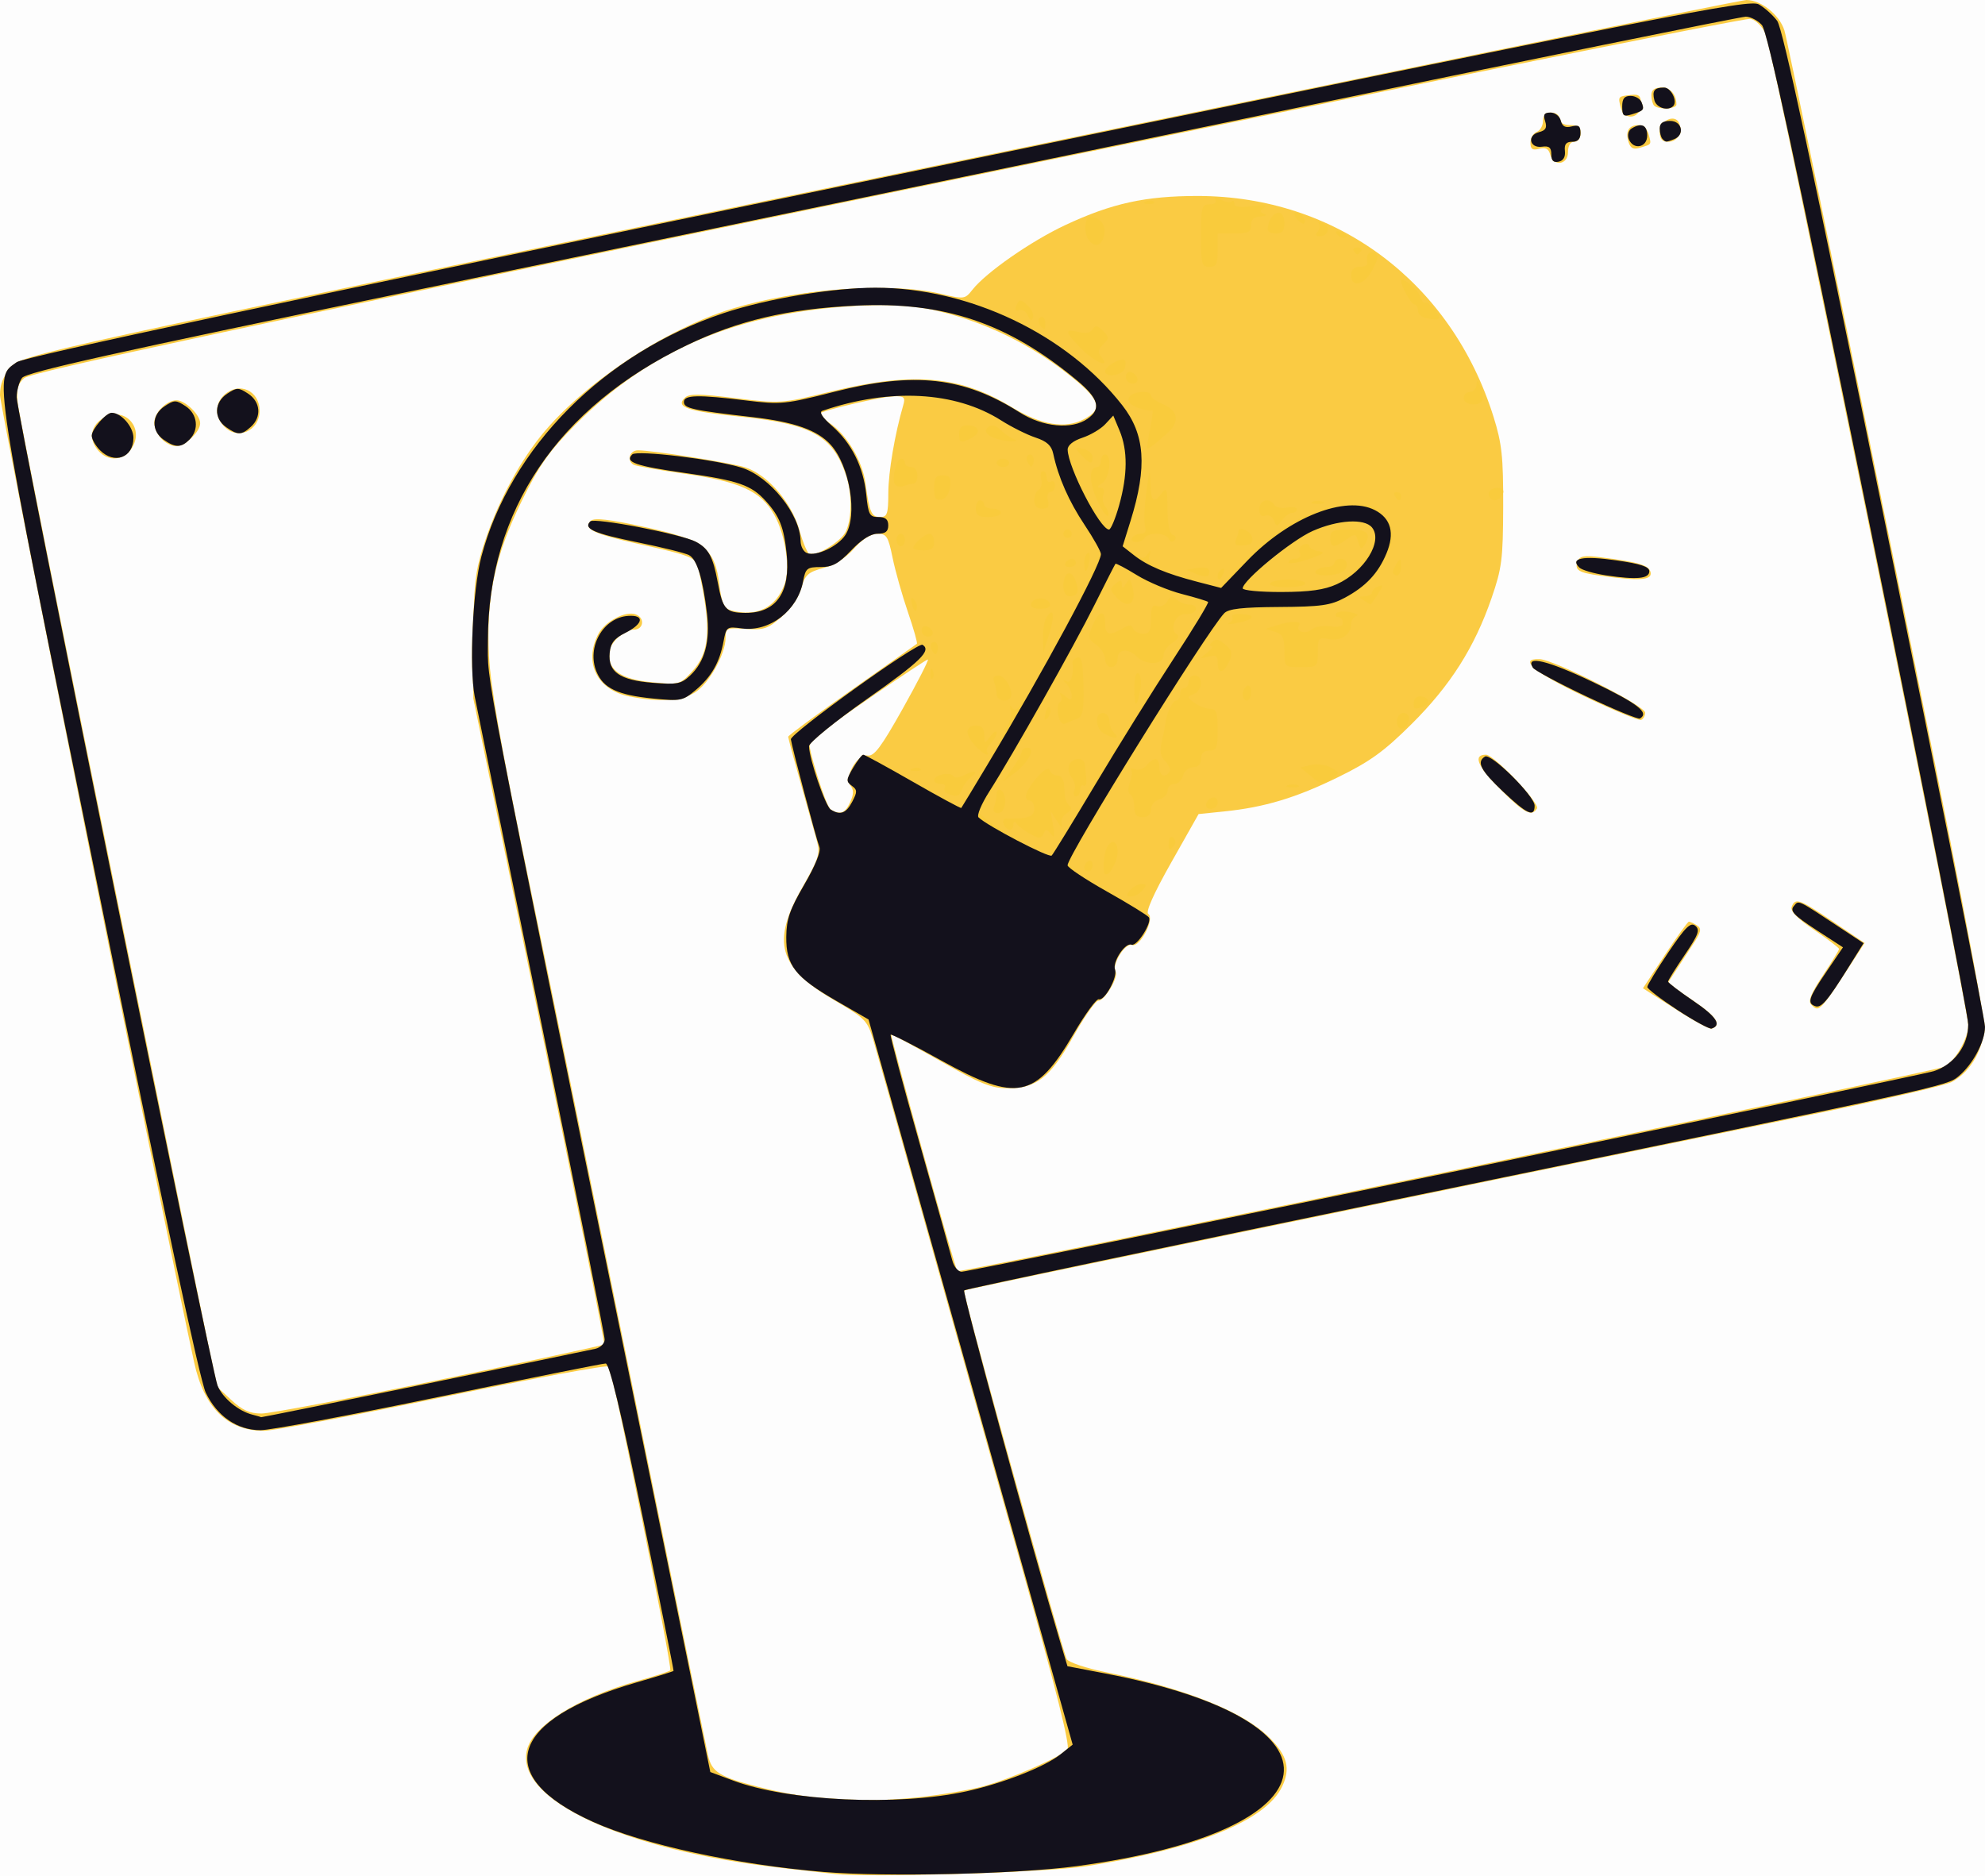 <?xml version="1.0" encoding="UTF-8" standalone="no"?>
<!-- Created with Inkscape (http://www.inkscape.org/) -->

<svg
   version="1.1"
   id="svg1"
   width="476"
   height="450"
   viewBox="0 0 476 450"
   sodipodi:docname="BUSINESS_18.svg"
   inkscape:version="1.3.2 (091e20e, 2023-11-25, custom)"
   xmlns:inkscape="http://www.inkscape.org/namespaces/inkscape"
   xmlns:sodipodi="http://sodipodi.sourceforge.net/DTD/sodipodi-0.dtd"
   xmlns="http://www.w3.org/2000/svg"
   xmlns:svg="http://www.w3.org/2000/svg">
  <rect x="0" y="0" width="476" height="450" fill="#808080" stroke="none"/>
  <defs
     id="defs1" />
  <sodipodi:namedview
     id="namedview1"
     pagecolor="#ffffff"
     bordercolor="#000000"
     borderopacity="0.25"
     inkscape:showpageshadow="2"
     inkscape:pageopacity="0.0"
     inkscape:pagecheckerboard="0"
     inkscape:deskcolor="#d1d1d1"
     showgrid="false"
     inkscape:zoom="1.7488889"
     inkscape:cx="238.15121"
     inkscape:cy="225"
     inkscape:window-width="1920"
     inkscape:window-height="1001"
     inkscape:window-x="-9"
     inkscape:window-y="-9"
     inkscape:window-maximized="1"
     inkscape:current-layer="g1" />
  <g
     inkscape:groupmode="layer"
     inkscape:label="Image"
     id="g1">
    <g
       id="g6">
      <path
         style="fill:#fdfdfd"
         d="M 0,225 V 0 H 238 476 V 225 450 H 238 0 Z"
         id="path9" />
      <path
         style="fill:#facb43"
         d="m 200,449.412 c -1.925,-0.222 -7.775,-0.887 -13,-1.478 -37.614,-4.254 -63.614,-16.383 -60.627,-28.283 1.467,-5.844 12.162,-12.507 26.502,-16.51 4.056,-1.132 7.588,-2.271 7.847,-2.531 0.592,-0.592 -13.778,-71.826 -14.704,-72.891 -0.374,-0.429 -18.193,2.857 -39.599,7.303 -21.406,4.446 -40.782,8.097 -43.058,8.114 -8.766,0.064 -14.424,-5.453 -16.8,-16.381 C 38.991,291.936 0,97.67 0,94.772 0,92.09 0.778,90.177 2.75,88.012 5.493,85 6.029,84.883 210.937,42.496 323.927,19.123 417.458,0 418.783,0 c 3.488,0 7.912,3.529 9.109,7.267 C 428.461,9.045 439.558,62.7 452.552,126.5 c 17.253,84.712 23.509,117.247 23.196,120.622 -0.492,5.297 -3.583,10.225 -7.774,12.392 -1.578,0.816 -16.955,4.378 -34.171,7.914 -103.879,21.34 -202.35,41.79 -202.645,42.083 -0.427,0.425 23.567,86.463 24.651,88.392 0.438,0.78 4.709,2.197 9.614,3.19 18.679,3.782 32.776,9.437 38.975,15.636 4.313,4.313 5.116,7.39 3.059,11.724 -3.882,8.181 -20.489,14.94 -46.955,19.111 -9.529,1.502 -52.191,2.805 -60.5,1.848 z m 20.5,-18.407 c 4.95,-0.528 11.7,-1.666 15,-2.528 6.653,-1.738 18.957,-7.118 20.482,-8.955 0.667,-0.803 -2.702,-14.271 -10.533,-42.102 C 239.117,354.914 228.754,318.05 222.421,295.5 c -6.333,-22.55 -12.179,-43.25 -12.991,-46 -1.392,-4.714 -1.918,-5.258 -9.182,-9.5 -13.615,-7.952 -15.361,-14.024 -7.824,-27.218 3.896,-6.82 4.303,-8.1 3.499,-11 -0.501,-1.805 -2.263,-8.074 -3.916,-13.931 C 190.353,181.994 189,176.97 189,176.687 c 0,-0.283 6.862,-5.345 15.25,-11.249 8.387,-5.904 15.413,-10.868 15.612,-11.031 0.199,-0.163 -0.765,-3.584 -2.143,-7.602 -1.378,-4.018 -3.035,-9.892 -3.683,-13.055 -1.049,-5.122 -1.446,-5.75 -3.637,-5.75 -1.564,0 -3.591,1.289 -5.569,3.541 -1.981,2.256 -4.654,3.954 -7.365,4.679 -3.684,0.985 -4.406,1.639 -5.373,4.866 -0.618,2.061 -2.736,5.149 -4.739,6.908 -3.191,2.802 -4.201,3.14 -8.488,2.843 -4.581,-0.318 -4.866,-0.195 -4.866,2.097 0.001,3.938 -4.024,11.11 -7.386,13.16 -3.342,2.038 -8.377,2.347 -15.584,0.956 -7.795,-1.504 -11.13,-8.088 -7.576,-14.959 1.574,-3.044 6.587,-5.674 9.029,-4.736 C 154.714,148.211 154.346,151 152,151 c -2.528,0 -6,3.408 -6,5.889 0,3.964 3.138,6.028 10.222,6.722 6.595,0.647 6.778,0.6 9.636,-2.459 4.433,-4.746 4.799,-10.312 1.628,-24.792 -0.585,-2.671 -1.575,-3.078 -14.357,-5.907 -10.819,-2.394 -13.357,-3.625 -11.438,-5.544 0.788,-0.788 4.386,-0.373 12.95,1.492 14.299,3.114 16.771,5.04 17.882,13.934 0.557,4.456 1.088,5.594 2.831,6.062 6.063,1.627 10.624,-0.601 12.785,-6.243 1.417,-3.7 0.205,-11.905 -2.461,-16.657 -3.207,-5.717 -8.128,-7.977 -21.523,-9.882 -6.24,-0.888 -11.752,-1.866 -12.25,-2.173 C 150.22,110.4 150.988,108 153.007,108 c 3.476,0 22.35,2.998 25.684,4.08 5.395,1.751 11.168,8.44 13.013,15.077 0.893,3.214 2.045,5.843 2.559,5.843 2.422,0 7.578,-3.355 8.599,-5.595 1.462,-3.208 1.455,-9.173 -0.014,-13.506 -3.197,-9.427 -8.323,-12.254 -25.347,-13.977 -12.649,-1.281 -15.596,-2.281 -13.3,-4.515 1.049,-1.021 3.401,-1.005 12.163,0.082 10.789,1.338 10.943,1.327 22.811,-1.57 19.694,-4.809 30.982,-3.854 43.327,3.667 7.135,4.346 12.827,5.332 17.334,3.001 4.868,-2.517 4.068,-4.766 -3.922,-11.017 C 246.928,82.539 236.832,77.574 226,74.86 c -7.203,-1.805 -10.255,-2.039 -20,-1.536 -28.774,1.487 -50.185,10.491 -68.138,28.657 -6.261,6.334 -8.557,9.603 -12.731,18.124 -6.496,13.26 -8.585,23.17 -7.864,37.31 0.36,7.064 2.809,21.173 8.171,47.086 8.632,41.713 13.157,63.803 31.031,151.5 6.894,33.825 12.888,63.075 13.319,65 0.894,3.989 2.766,5.159 12.079,7.544 12.729,3.261 24.251,3.995 38.633,2.461 z M 105.474,330.907 c 21.464,-4.451 39.2,-8.263 39.413,-8.47 0.213,-0.207 -6.762,-35.153 -15.5,-77.657 L 113.5,167.5 113.529,153 c 0.024,-12.138 0.392,-15.661 2.256,-21.627 3.076,-9.846 8.224,-19.763 13.948,-26.873 10.001,-12.421 29.66,-25.507 45.709,-30.426 15.809,-4.846 38.007,-6.466 49.985,-3.649 5.806,1.366 5.965,1.347 7.764,-0.942 C 236.455,65.335 247.29,57.794 255.5,53.958 266.608,48.768 274.653,47 287.154,47 c 33.256,0 60.898,20.632 71.004,53 2,6.404 2.336,9.546 2.301,21.5 -0.037,12.639 -0.31,14.778 -2.808,22 -4.084,11.808 -9.871,20.918 -19.13,30.12 -6.628,6.587 -9.95,8.993 -17.596,12.744 -10.142,4.976 -17.695,7.25 -27.385,8.242 l -6.12,0.627 -6.572,11.633 c -4.183,7.405 -6.181,11.885 -5.497,12.324 1.664,1.069 -2.023,8.149 -3.873,7.439 -1.632,-0.626 -4.97,4.765 -3.962,6.397 0.785,1.27 -2.602,6.973 -4.14,6.973 -0.656,0 -3.35,3.845 -5.988,8.544 C 251.842,258.425 248.583,261 241.625,261 c -3.868,0 -6.54,-1.08 -16.088,-6.5 -6.297,-3.575 -11.623,-6.5 -11.835,-6.5 -0.389,0 15.296,56.191 15.871,56.857 0.481,0.557 234.702,-47.95 236.731,-49.027 2.552,-1.355 5.688,-6.848 5.693,-9.97 C 472.002,241.64 425.095,11.839 423.5,8.276 422.671,6.423 421.089,4.825 419.779,4.518 418.525,4.225 325.322,23.08 212.66,46.419 58.716,78.31 7.319,89.306 5.806,90.675 4.178,92.149 3.888,93.356 4.291,96.999 4.565,99.474 15.402,153.475 28.374,217 l 23.586,115.5 3.505,3.25 c 2.655,2.462 4.412,3.25 7.244,3.25 2.056,0 21.3,-3.642 42.765,-8.093 z m 296.266,-88.919 -7.76,-4.974 5.26,-7.984 c 2.893,-4.391 5.485,-7.988 5.76,-7.992 0.275,-0.004 1.145,0.401 1.934,0.9 1.197,0.757 1.018,1.541 -1.081,4.735 -1.383,2.105 -3.294,5.029 -4.247,6.497 l -1.732,2.67 6.121,4.156 c 5.57,3.782 6.967,5.881 4.442,6.672 -0.516,0.162 -4.43,-1.945 -8.698,-4.681 z m 32.568,-1.08 c -0.789,-0.789 -0.013,-2.716 2.8,-6.951 2.141,-3.223 3.892,-6.09 3.892,-6.371 0,-0.281 -2.684,-2.334 -5.964,-4.561 -4.065,-2.761 -5.782,-4.523 -5.393,-5.537 0.865,-2.253 1.823,-1.908 9.968,3.588 l 7.521,5.075 -1.737,2.675 c -9.174,14.126 -9.112,14.058 -11.086,12.083 z M 359.598,189.099 C 354.241,183.685 353.161,181 356.34,181 c 1.924,0 12.981,11.671 12.221,12.901 -1.285,2.078 -3.137,1.086 -8.963,-4.801 z M 380,167.049 c -11.95,-5.684 -16.126,-9.146 -10.823,-8.973 3.484,0.114 25.323,11.188 25.323,12.841 0,0.779 -0.45,1.565 -1,1.747 -0.55,0.182 -6.625,-2.345 -13.5,-5.615 z m 3.792,-28.974 c -5.348,-0.747 -6.284,-1.351 -5.452,-3.518 0.461,-1.202 1.61,-1.4 5.374,-0.924 9.298,1.176 11.77,1.923 12.105,3.66 0.36,1.872 -2.768,2.075 -12.026,0.781 z M 23.655,108.171 c -2.404,-2.656 -2.037,-5.875 0.886,-7.79 5.039,-3.302 10.335,2.106 7.019,7.168 -1.916,2.924 -5.562,3.211 -7.905,0.622 z m 15,-3 C 37.745,104.165 37,102.435 37,101.326 37,98.951 39.952,96 42.329,96 44.407,96 48,99.484 48,101.5 c 0,2.09 -3.624,5.5 -5.845,5.5 -1.015,0 -2.59,-0.823 -3.5,-1.829 z m 15,-3 C 51.484,99.772 51.555,96.713 53.829,94.655 57.361,91.459 62.25,93.691 62.25,98.5 c 0,4.906 -5.393,7.21 -8.595,3.671 z M 371.727,37.065 C 371.362,35.667 370.635,35.283 369.111,35.681 367.48,36.108 367,35.776 367,34.224 c 0,-1.105 0.675,-2.269 1.5,-2.585 0.825,-0.317 1.5,-1.49 1.5,-2.607 C 370,27.667 370.656,27 372,27 c 1.111,0 2,0.667 2,1.5 0,0.933 0.944,1.5 2.5,1.5 1.833,0 2.5,0.533 2.5,2 0,1.111 -0.667,2 -1.5,2 -0.933,0 -1.5,0.944 -1.5,2.5 0,3.065 -3.498,3.527 -4.273,0.565 z M 390.516,34.051 C 389.703,31.489 390.595,30 392.942,30 c 1.04,0 2.072,0.948 2.401,2.206 0.666,2.549 0.791,2.35 -2.013,3.211 -1.643,0.504 -2.326,0.173 -2.815,-1.367 z M 398,31.617 c 0,-2.755 3.763,-4.398 4.668,-2.039 C 403.534,31.835 402.243,34 400.031,34 398.558,34 398,33.346 398,31.617 Z m -9.33,-5.77 c -0.708,-2.709 -0.691,-2.731 2.392,-3.075 C 393.068,22.548 393.5,22.943 393.5,25 c 0,3.419 -3.975,4.116 -4.83,0.846 z m 7.997,-0.513 C 396.3,24.967 396,23.842 396,22.833 396,21.566 396.739,21 398.393,21 400.558,21 402,22.632 402,25.082 c 0,1.052 -4.329,1.256 -5.333,0.252 z M 203.869,192.388 c 0.864,-1.896 0.891,-2.972 0.098,-3.928 -1.652,-1.99 1.54,-7.661 4.088,-7.264 1.553,0.242 3.254,-2.025 8.384,-11.175 3.54,-6.313 6.269,-11.646 6.066,-11.849 -0.267,-0.267 -24.664,16.448 -28.381,19.444 -0.785,0.633 3.878,15.769 5.097,16.542 2.199,1.396 3.417,0.932 4.648,-1.77 z M 213.017,118.25 c 0.015,-5.048 1.55,-14.1 3.56,-21 0.572,-1.965 0.292,-2.248 -2.211,-2.233 -2.667,0.016 -17.109,3.392 -17.902,4.185 -0.195,0.195 0.926,1.216 2.491,2.268 4.095,2.752 7.865,9.082 8.588,14.417 0.95,7.016 1.426,8.113 3.524,8.113 1.684,0 1.935,-0.739 1.95,-5.75 z"
         id="path8" />
      <path
         style="fill:#f9cb3c"
         d="m 197.593,448.954 c -21.109,-1.759 -43.366,-6.593 -55.406,-12.033 -24.352,-11.003 -20.111,-24.576 10.445,-33.431 4.811,-1.394 8.808,-2.637 8.883,-2.762 0.075,-0.125 -3.266,-16.765 -7.424,-36.978 -5.236,-25.447 -7.958,-36.75 -8.852,-36.75 -0.71,0 -18.676,3.6 -39.925,8 -21.249,4.4 -40.521,8 -42.826,8 -5.578,0 -10.418,-3.314 -13.145,-9.001 C 47.925,331.041 39.051,289.469 23.441,212.651 -2.181,86.564 -1.513,90.891 4,86.867 5.768,85.576 66.897,72.544 212.876,42.336 402.838,3.028 419.453,-0.255 421.779,1.065 c 1.39,0.789 3.364,2.563 4.388,3.941 1.341,1.807 8.559,35.394 25.847,120.269 13.192,64.769 23.985,119.216 23.983,120.993 -0.004,3.544 -2.93,9.021 -6.325,11.841 -2.839,2.358 -2.36,2.253 -129.04,28.358 -59.878,12.339 -109.123,22.689 -109.434,23 -0.462,0.462 16.099,61.084 22.97,84.085 l 1.808,6.054 9.133,1.751 c 60.055,11.512 56.075,37.752 -7.009,46.207 -14.162,1.898 -45.705,2.622 -60.507,1.388 z m 34.062,-19.327 c 8.814,-1.921 18.895,-5.886 22.708,-8.932 l 2.863,-2.287 -7.298,-25.954 C 245.914,378.179 234.9,339.05 225.453,305.5 l -17.177,-61 -7.786,-4.5 c -9.832,-5.682 -12.005,-8.472 -11.942,-15.323 0.039,-4.232 0.828,-6.517 4.321,-12.521 2.65,-4.555 4.028,-7.973 3.628,-9 -0.757,-1.944 -6.63,-24.107 -6.848,-25.841 -0.176,-1.399 30.43,-23.384 31.571,-22.678 2.208,1.365 -0.433,3.949 -13.221,12.935 -7.761,5.453 -13.997,10.526 -13.992,11.383 0.015,2.972 3.92,14.383 5.201,15.196 2.267,1.438 3.69,0.922 5.152,-1.868 1.25,-2.385 1.236,-2.857 -0.116,-3.845 -1.375,-1.005 -1.34,-1.466 0.323,-4.282 1.025,-1.735 2.104,-3.152 2.398,-3.148 0.294,0.004 5.7,2.877 12.013,6.386 l 11.479,6.379 6.283,-10.561 c 4.361,-7.331 6.106,-11.196 5.705,-12.636 -0.419,-1.505 -0.316,-1.698 0.373,-0.702 0.716,1.034 1.932,-0.322 4.931,-5.5 4.735,-8.175 12.079,-22.236 14.618,-27.991 l 1.817,-4.119 -3.542,-4.93 c -4.029,-5.608 -7.029,-12.147 -8.019,-17.481 -0.534,-2.88 -1.251,-3.792 -3.401,-4.331 -1.498,-0.375 -5.199,-2.18 -8.224,-4.011 -12.497,-7.562 -27.455,-8.58 -43.799,-2.981 -0.836,0.286 -0.012,1.575 2.309,3.613 4.694,4.122 7.526,9.803 8.216,16.485 0.498,4.822 0.796,5.372 2.915,5.372 1.693,0 2.36,0.565 2.36,2 0,1.475 -0.667,2 -2.54,2 -1.663,0 -3.855,1.382 -6.345,4 -3.042,3.198 -4.515,4 -7.349,4 -3.238,0 -3.599,0.293 -4.181,3.399 -1.318,7.027 -8.027,12.208 -14.657,11.319 -3.638,-0.488 -3.766,-0.398 -4.423,3.106 -0.951,5.071 -2.915,8.503 -6.676,11.667 -3.079,2.59 -3.595,2.693 -10.242,2.038 -8.461,-0.834 -11.905,-2.465 -13.541,-6.415 -2.439,-5.888 1.559,-12.975 7.563,-13.406 4.015,-0.288 3.685,1.903 -0.61,4.046 -2.692,1.343 -3.569,2.451 -3.799,4.798 -0.448,4.576 2.397,6.567 10.287,7.2 5.885,0.472 6.844,0.286 9.019,-1.758 3.49,-3.279 4.819,-8.168 4.03,-14.826 -1.005,-8.473 -2.407,-13.028 -4.322,-14.04 -0.944,-0.499 -6.426,-1.864 -12.182,-3.033 -10.634,-2.16 -13.229,-3.3 -11.484,-5.044 0.981,-0.981 21.919,3.06 25.339,4.891 3.035,1.624 4.09,3.582 5.216,9.672 1.212,6.559 1.932,7.35 6.711,7.372 7.338,0.034 10.785,-4.959 9.818,-14.219 -0.662,-6.335 -1.708,-8.97 -5.008,-12.611 -3.458,-3.816 -6.575,-4.904 -19.171,-6.691 -12.147,-1.724 -14.701,-2.616 -12.832,-4.486 1.088,-1.088 19.907,1.197 26.214,3.183 6.79,2.139 14.081,11.222 14.142,17.62 0.012,1.255 0.705,2.544 1.54,2.864 2.218,0.851 7.396,-1.584 9.19,-4.322 3.02,-4.609 1.088,-16.575 -3.496,-21.643 -3.188,-3.526 -8.73,-5.489 -18.738,-6.636 C 165.994,98.384 164,97.941 164,96.389 c 0,-1.694 3.363,-1.768 15.087,-0.33 8.158,1.001 9.207,0.895 21,-2.105 19.191,-4.882 31.002,-3.561 44.457,4.971 5.527,3.505 12.471,4.154 16.234,1.518 3.38,-2.367 2.696,-4.863 -2.527,-9.217 -16.485,-13.743 -31.908,-18.957 -53.03,-17.927 -16.414,0.8 -28.127,3.541 -40.467,9.471 C 133.764,97.663 117,122.544 117,153.644 c 0,11.007 -2.161,-0.167 37.013,191.356 4.894,23.925 10.567,51.708 12.607,61.74 l 3.71,18.24 5.462,2.043 c 13.263,4.962 39.443,6.182 55.863,2.603 z m -4.412,-239.291 c -0.691,-0.279 -1.002,-0.918 -0.691,-1.421 C 226.864,188.412 226.416,188 225.559,188 224.702,188 224,187.602 224,187.117 c 0,-1.249 3.882,-2.117 4.56,-1.02 0.331,0.536 1.331,0.497 2.435,-0.094 2.585,-1.383 3.843,-1.203 1.943,0.279 -0.859,0.67 -1.857,2.006 -2.219,2.968 -0.671,1.789 -1.268,1.976 -3.476,1.086 z m -8.431,-6.019 c 0.722,-0.289 1.584,-0.253 1.917,0.079 0.332,0.332 -0.258,0.569 -1.312,0.525 -1.165,-0.048 -1.402,-0.285 -0.604,-0.604 z M 234,179 c -1.1,-1.1 -2,-2.675 -2,-3.5 0,-0.833 0.889,-1.5 2,-1.5 1.398,0 2.01,0.677 2.032,2.25 0.031,2.194 0.069,2.201 1.5,0.309 0.808,-1.068 1.468,-1.437 1.468,-0.821 0,0.616 -0.654,1.773 -1.452,2.572 -0.799,0.799 -1.174,1.731 -0.833,2.071 C 237.055,180.721 237.033,181 236.667,181 236.3,181 235.1,180.1 234,179 Z m 5,-12.418 c 0,-0.78 -0.273,-2.13 -0.607,-3 -0.401,-1.046 -0.052,-1.582 1.032,-1.582 1.631,0 3.74,3.82 2.898,5.25 C 241.548,168.566 239,168.054 239,166.582 Z m -15.921,-5.165 c 0.048,-1.165 0.285,-1.402 0.604,-0.604 0.289,0.722 0.253,1.584 -0.079,1.917 -0.332,0.332 -0.569,-0.258 -0.525,-1.312 z m 0.504,-5.282 c -0.431,-0.697 -0.513,-1.537 -0.183,-1.867 0.895,-0.895 1.871,0.421 1.387,1.871 -0.339,1.016 -0.574,1.015 -1.204,-0.004 z M 250.114,153 c -0.046,-1.925 0.335,-4.162 0.847,-4.971 1.693,-2.677 2.037,-0.456 0.626,4.043 L 250.198,156.5 Z M 221,151.25 c 0,-0.779 0.534,-1.239 1.188,-1.021 1.813,0.604 2.069,2.438 0.34,2.438 -0.84,0 -1.528,-0.637 -1.528,-1.417 z m -2.269,-6.17 c -0.435,-1.663 -0.305,-2.054 0.437,-1.312 0.581,0.581 0.86,1.647 0.619,2.368 -0.25,0.749 -0.703,0.296 -1.057,-1.057 z M 247.25,144.75 c 0.229,-0.688 1.242,-1.25 2.25,-1.25 1.008,0 2.021,0.562 2.25,1.25 0.264,0.792 -0.561,1.25 -2.25,1.25 -1.689,0 -2.514,-0.458 -2.25,-1.25 z m 7.75,-4.191 c 0,-3.339 1.822,-4.205 2.891,-1.373 C 258.903,141.866 258.472,143 256.441,143 255.58,143 255,142.018 255,140.559 Z m 5,-5.5 c 0,-1.068 0.385,-2.179 0.856,-2.47 0.471,-0.291 0.643,0.583 0.383,1.941 C 260.675,137.481 260,137.769 260,135.059 Z M 255.5,135 c 0.34,-0.55 1.041,-1 1.559,-1 0.518,0 0.941,0.45 0.941,1 0,0.55 -0.702,1 -1.559,1 -0.857,0 -1.281,-0.45 -0.941,-1 z M 219,131.429 C 219,130.447 221.804,128 222.929,128 c 0.589,0 1.071,0.9 1.071,2 0,1.467 -0.667,2 -2.5,2 -1.375,0 -2.5,-0.257 -2.5,-0.571 z M 215,129.5 c 0,-0.825 0.45,-1.5 1,-1.5 0.55,0 1,0.675 1,1.5 0,0.825 -0.45,1.5 -1,1.5 -0.55,0 -1,-0.675 -1,-1.5 z m 40,-1.5 c 0,-0.55 0.45,-1 1,-1 0.55,0 1,0.45 1,1 0,0.55 -0.45,1 -1,1 -0.55,0 -1,-0.45 -1,-1 z m -21,-6 c 0,-1.1 0.45,-2 1,-2 0.55,0 1,0.45 1,1 0,0.55 0.9,1 2,1 1.1,0 2,0.45 2,1 0,0.55 -1.35,1 -3,1 -2.333,0 -3,-0.444 -3,-2 z m 14,-1.941 c 0,-1.068 0.489,-2.243 1.087,-2.613 0.598,-0.37 0.865,-1.521 0.594,-2.559 -0.271,-1.038 -0.086,-1.887 0.413,-1.887 0.499,0 0.906,0.702 0.906,1.559 0,0.857 0.45,1.281 1,0.941 0.55,-0.34 1,0.084 1,0.941 0,0.857 -0.502,1.559 -1.117,1.559 -0.624,0 -0.886,0.882 -0.594,2 0.388,1.483 0.031,2 -1.383,2 C 248.686,122 248,121.302 248,120.059 Z m -24,-2.986 C 224,114.634 224.426,114 226.066,114 c 1.663,0 2.005,0.535 1.75,2.741 -0.191,1.653 -1.011,2.873 -2.066,3.073 -1.359,0.258 -1.75,-0.355 -1.75,-2.741 z m -9.429,-0.959 C 213.749,114.784 214.952,110 216.108,110 c 0.49,0 0.892,0.45 0.892,1 0,0.55 0.675,1 1.5,1 0.833,0 1.5,0.889 1.5,2 0,1.1 -0.413,2 -0.918,2 -0.505,0 -1.585,0.256 -2.399,0.568 -0.814,0.312 -1.765,0.108 -2.112,-0.454 z M 239,111 c 0,-0.55 0.675,-1 1.5,-1 0.825,0 1.5,0.45 1.5,1 0,0.55 -0.675,1 -1.5,1 -0.825,0 -1.5,-0.45 -1.5,-1 z m 7.583,0.134 c -0.431,-0.697 -0.513,-1.537 -0.183,-1.867 0.895,-0.895 1.871,0.421 1.387,1.871 -0.339,1.016 -0.574,1.015 -1.204,-0.004 z M 230,104 c 0,-1.313 0.667,-2 1.941,-2 2.783,0 3.455,1.718 1.153,2.95 C 230.375,106.405 230,106.289 230,104 Z m 8.186,0.945 c -1.273,-0.51 -2.034,-1.382 -1.691,-1.937 0.851,-1.377 2.106,-1.265 3.702,0.331 0.737,0.737 2.006,1.601 2.821,1.921 1.048,0.411 0.896,0.586 -0.518,0.597 -1.1,0.009 -3.041,-0.402 -4.314,-0.913 z M 101.604,331.999 c 21.393,-4.401 39.908,-8.234 41.146,-8.519 1.268,-0.292 2.25,-1.274 2.249,-2.249 -2.8e-4,-0.952 -6.776,-34.806 -15.057,-75.231 -8.281,-40.425 -15.531,-75.975 -16.112,-79 -1.351,-7.032 -0.46,-25.712 1.597,-33.5 6.915,-26.183 29.459,-48.836 58.132,-58.414 24.441,-8.165 49.417,-7.849 68.047,0.86 9.439,4.413 22.413,13.837 25.314,18.389 1.11,1.741 3.044,4.438 4.299,5.993 2.015,2.497 2.264,3.84 2.136,11.5 -0.101,6.023 -0.765,10.285 -2.174,13.95 l -2.028,5.277 2.509,1.644 c 2.147,1.407 2.654,1.439 3.518,0.223 0.808,-1.138 0.898,-1.076 0.452,0.314 -0.697,2.17 1.739,3.556 10.341,5.881 l 6.473,1.749 6.6,-6.772 c 7.924,-8.131 15.696,-12.302 24.05,-12.906 5.15,-0.372 6.04,-0.143 8.335,2.153 3.16,3.16 3.238,5.945 0.32,11.388 -2.653,4.948 -7.654,8.9 -13.129,10.374 -3.496,0.941 -14.816,1.273 -21.589,0.632 -2.143,-0.203 -3.672,1.571 -11.611,13.47 -10.076,15.101 -27.813,44.292 -28.772,47.351 -0.511,1.629 0.856,2.748 8.4,6.878 4.955,2.713 9.456,5.471 10.003,6.13 1.252,1.508 -2.014,7.643 -3.726,7 -1.524,-0.572 -4.64,4.177 -3.939,6.003 0.667,1.739 -2.517,7.545 -3.887,7.086 -0.55,-0.184 -3.254,3.516 -6.009,8.223 -9.136,15.61 -13.624,16.532 -31.687,6.517 -6.556,-3.635 -12.061,-6.447 -12.235,-6.25 -0.173,0.197 2.926,11.834 6.889,25.859 3.962,14.025 7.514,26.738 7.892,28.25 0.38,1.52 1.381,2.75 2.237,2.75 2.159,0 229.174,-46.846 233.131,-48.107 4.871,-1.553 8.288,-6.199 8.254,-11.219 -0.016,-2.295 -10.75,-56.716 -23.855,-120.934 C 430.437,38.103 423.825,7.465 422.49,5.989 421.5,4.895 419.762,4 418.628,4 417.494,4 366.376,14.392 305.033,27.094 243.69,39.796 151.439,58.894 100.031,69.534 27.363,84.574 6.276,89.269 5.281,90.631 4.576,91.594 4,93.683 4,95.273 c 0,3.63 46.653,233.222 48.158,237.003 1.171,2.939 5.011,6.157 8.342,6.991 1.1,0.275 2.047,0.553 2.104,0.617 0.057,0.064 17.607,-3.485 39,-7.885 z m 300.663,-89.758 c -3.978,-2.607 -7.241,-5.098 -7.25,-5.536 -0.009,-0.437 2.266,-4.178 5.056,-8.312 4.118,-6.102 5.336,-7.299 6.471,-6.357 1.166,0.967 0.738,2.133 -2.572,7.007 -2.184,3.216 -3.971,6.08 -3.971,6.365 0,0.285 2.726,2.369 6.058,4.631 5.519,3.748 6.891,5.827 4.38,6.639 -0.516,0.167 -4.192,-1.83 -8.171,-4.438 z M 435.25,241.296 c -1.953,-0.723 -1.539,-1.981 2.721,-8.253 l 3.971,-5.847 -6.487,-4.226 c -5.251,-3.421 -6.266,-4.492 -5.329,-5.621 1.262,-1.521 0.559,-1.851 11.565,5.424 l 5.19,3.43 -3.69,5.904 c -5.038,8.06 -6.48,9.73 -7.94,9.189 z M 271,213.5 c 0.685,-0.825 1.92,-1.5 2.745,-1.5 1.22,0 1.268,0.28 0.255,1.5 -0.685,0.825 -1.92,1.5 -2.745,1.5 -1.22,0 -1.268,-0.28 -0.255,-1.5 z m -6.08,-3.914 c -0.289,-0.289 -0.34,-2.114 -0.113,-4.056 0.463,-3.963 3.193,-5.008 3.193,-1.222 0,2.432 -2.184,6.174 -3.08,5.278 z M 260,208.059 c 0,-0.518 0.45,-1.219 1,-1.559 0.55,-0.34 1,0.084 1,0.941 0,0.857 -0.45,1.559 -1,1.559 -0.55,0 -1,-0.423 -1,-0.941 z m 20.263,-5.898 c 0.106,-1.408 0.498,-1.8 1.149,-1.149 0.651,0.651 0.596,1.38 -0.161,2.137 -0.865,0.865 -1.109,0.622 -0.988,-0.988 z M 272,193.559 c 0,-1.343 -0.433,-2.708 -0.962,-3.035 -0.592,-0.366 -0.617,-1.502 -0.064,-2.956 0.494,-1.299 0.603,-2.657 0.242,-3.017 -0.361,-0.361 0.046,-0.386 0.904,-0.057 0.858,0.329 2.136,-0.097 2.842,-0.947 C 276.727,181.419 278,181.61 278,184 c 0,2.064 1.448,2.702 2.45,1.081 0.313,-0.506 -0.146,-1.634 -1.019,-2.507 -1.175,-1.175 -1.389,-2.43 -0.825,-4.831 0.419,-1.784 0.801,-3.693 0.848,-4.243 0.195,-2.246 1.741,-5.5 2.613,-5.5 0.513,0 0.933,-0.675 0.933,-1.5 0,-0.825 0.45,-1.5 1,-1.5 0.55,0 1,-0.675 1,-1.5 0,-0.825 0.675,-1.5 1.5,-1.5 2.089,0 1.885,3.637 -0.25,4.464 -1.631,0.632 -1.618,0.776 0.191,2.107 1.068,0.786 2.755,1.429 3.75,1.429 1.504,0 1.809,0.843 1.809,5 0,4.333 -0.267,5 -2,5 -1.333,0 -2,0.667 -2,2 0,1.292 -0.667,2 -1.883,2 -1.042,0 -2.117,0.893 -2.406,2 -0.288,1.1 -1.24,2 -2.117,2 -0.876,0 -1.594,0.717 -1.594,1.594 0,0.876 -0.9,1.829 -2,2.117 -1.107,0.289 -2,1.364 -2,2.406 0,1.217 -0.708,1.883 -2,1.883 -1.454,0 -2,-0.667 -2,-2.441 z m 88.44,-3.704 c -5.408,-5.115 -6.442,-7.118 -4.342,-8.415 1.439,-0.889 11.902,9.463 11.902,11.776 0,2.892 -1.789,2.097 -7.56,-3.361 z m -71.211,2.958 C 289.847,190.958 292,190.651 292,192.417 292,193.287 291.288,194 290.417,194 c -0.871,0 -1.405,-0.534 -1.188,-1.188 z M 308.75,188.338 c 0.688,-0.277 1.812,-0.277 2.5,0 0.688,0.277 0.125,0.504 -1.25,0.504 -1.375,0 -1.938,-0.227 -1.25,-0.504 z m 5.433,-2.335 -2.317,-1.931 2.473,-0.621 c 1.36,-0.341 3.496,-0.073 4.747,0.596 2.191,1.173 2.205,1.266 0.402,2.585 -2.357,1.724 -2.504,1.706 -5.306,-0.629 z M 335,173.083 C 335,171.855 335.646,171 336.573,171 c 0.931,0 1.441,0.68 1.25,1.667 C 337.337,175.176 335,175.52 335,173.083 Z m 45.392,-6.073 c -6.66,-3.159 -12.426,-6.256 -12.813,-6.884 -1.891,-3.06 3.493,-1.773 14.39,3.44 10.754,5.145 13.638,7.382 11.282,8.751 -0.412,0.24 -6.199,-2.149 -12.858,-5.307 z M 339,168.5 c 0,-0.825 0.648,-1.5 1.441,-1.5 2.116,0 2.802,1.693 0.971,2.395 C 339.184,170.25 339,170.182 339,168.5 Z m -41,-1.941 c 0,-0.793 0.45,-1.719 1,-2.059 0.55,-0.34 1,0.309 1,1.441 0,1.132 -0.45,2.059 -1,2.059 -0.55,0 -1,-0.648 -1,-1.441 z m -6,-7.626 c 0,-1.661 -0.443,-1.946 -2.25,-1.448 -2.187,0.602 -2.195,0.575 -0.309,-0.933 1.068,-0.853 1.54,-1.552 1.05,-1.552 -0.49,0 -0.402,-0.489 0.196,-1.087 0.783,-0.783 1.654,-0.602 3.112,0.647 1.673,1.432 1.838,2.143 0.953,4.087 C 293.427,161.553 292,161.701 292,158.933 Z m 16,-2.816 c 0,-3.151 -0.424,-4.016 -2.25,-4.589 l -2.25,-0.706 2.5,-0.811 c 3.516,-1.141 6.223,-1.18 5.543,-0.08 -0.939,1.52 1.424,2.342 2.992,1.04 0.796,-0.661 2.801,-1.002 4.456,-0.759 2.055,0.302 3.009,0.021 3.009,-0.885 C 322,148.597 321.523,148 320.941,148 c -0.582,0 -0.818,-0.39 -0.524,-0.866 0.294,-0.476 1.783,-0.627 3.309,-0.335 1.526,0.292 2.211,0.719 1.524,0.949 -0.688,0.23 -1.25,1.087 -1.25,1.906 0,2.491 -2.466,4.17 -5.324,3.624 C 316.174,152.8 316,153.001 316,156.383 316,159.936 315.929,160 312,160 c -3.98,0 -4,-0.019 -4,-3.883 z m -13.244,-6.696 c 0.691,-0.325 1.012,-0.986 0.714,-1.469 -0.298,-0.482 0.8,-0.781 2.44,-0.665 3.526,0.251 2.814,1.336 -1.411,2.148 -1.65,0.317 -2.435,0.311 -1.744,-0.015 z M 327,144 c -1.282,-0.828 -1.246,-0.972 0.25,-0.985 0.963,-0.008 1.75,-0.417 1.75,-0.908 0,-0.491 0.676,-1.153 1.503,-1.47 1.28,-0.491 1.263,-0.211 -0.115,1.893 -0.89,1.358 -1.679,2.463 -1.753,2.455 C 328.561,144.976 327.825,144.533 327,144 Z m -40,-6.295 -2.5,-1.052 2.336,-0.407 c 2.539,-0.443 3.573,0.095 3.018,1.57 -0.215,0.572 -1.335,0.528 -2.854,-0.111 z m 5,0.354 c 0,-0.518 0.445,-1.216 0.989,-1.552 0.567,-0.35 0.735,0.051 0.393,0.941 C 292.717,139.18 292,139.497 292,138.059 Z m 93.147,-0.067 c -2.944,-0.44 -5.847,-1.293 -6.45,-1.896 -2.248,-2.248 0.853,-2.855 8.803,-1.721 5.914,0.844 8,1.53 8,2.633 0,1.794 -3.011,2.08 -10.353,0.984 z M 334.015,137.25 c 0.008,-0.412 0.452,-1.425 0.985,-2.25 0.784,-1.213 0.972,-1.069 0.985,0.75 0.008,1.238 -0.435,2.25 -0.985,2.25 -0.55,0 -0.993,-0.338 -0.985,-0.75 z m -37.621,-7.834 C 296.727,128.547 297,127.648 297,127.418 c 0,-1.327 2.845,-0.118 3.236,1.376 0.349,1.334 -0.161,1.846 -1.989,1.998 -1.871,0.155 -2.314,-0.174 -1.853,-1.376 z M 271.5,129 c 0.34,-0.55 1.297,-1 2.126,-1 0.977,0 1.317,-0.616 0.964,-1.75 -0.299,-0.963 -0.162,-4.675 0.306,-8.25 0.721,-5.515 0.869,-5.856 0.977,-2.25 0.139,4.643 0.711,5.166 2.735,2.5 1.155,-1.522 1.333,-1.01 1.36,3.917 0.02,3.604 0.487,5.829 1.282,6.113 0.727,0.26 0.879,0.817 0.363,1.333 -0.516,0.516 -1.074,0.364 -1.333,-0.363 -0.532,-1.489 -4.898,-1.677 -5.78,-0.25 -0.34,0.55 -1.293,1 -2.118,1 -0.825,0 -1.222,-0.45 -0.882,-1 z m 33.989,-4.187 c -0.362,-0.933 -1.288,-1.444 -2.071,-1.143 C 302.471,124.033 302,123.514 302,122.107 c 0,-2.212 2.395,-2.894 3.558,-1.013 0.372,0.602 1.748,0.889 3.059,0.639 1.311,-0.251 2.383,-0.068 2.383,0.406 0,0.474 -0.513,0.861 -1.14,0.861 -0.627,0 -1.72,0.787 -2.429,1.75 -1.199,1.628 -1.334,1.633 -1.943,0.063 z m 9.261,-4.475 c 0.688,-0.277 1.812,-0.277 2.5,0 0.688,0.277 0.125,0.504 -1.25,0.504 -1.375,0 -1.938,-0.227 -1.25,-0.504 z M 334.5,119 c -0.34,-0.55 -0.141,-1 0.441,-1 0.582,0 1.059,0.45 1.059,1 0,0.55 -0.198,1 -0.441,1 -0.243,0 -0.719,-0.45 -1.059,-1 z m 22.5,-0.5 c 0,-0.825 0.885,-1.5 1.969,-1.5 1.339,0 1.785,0.48 1.393,1.5 -0.317,0.825 -1.202,1.5 -1.969,1.5 C 357.627,120 357,119.325 357,118.5 Z M 24,108 c -1.1,-1.1 -2,-2.675 -2,-3.5 C 22,102.939 25.422,99 26.777,99 29.081,99 32,102.365 32,105.022 32,109.738 27.437,111.437 24,108 Z m 251.044,-0.711 c 0.024,-0.434 0.417,-2.72 0.873,-5.079 0.456,-2.359 0.623,-4.084 0.371,-3.832 -0.252,0.252 -1.742,0.01 -3.312,-0.537 -1.853,-0.646 -2.663,-1.494 -2.308,-2.418 C 271.253,93.897 276,93.412 276,94.879 c 0,0.483 1.35,1.438 3,2.121 3.489,1.445 3.921,4.165 1.072,6.75 -3.7,3.358 -5.071,4.323 -5.028,3.539 z M 39.223,105.443 c -3.008,-2.107 -2.875,-5.97 0.277,-8.035 2.316,-1.517 2.684,-1.517 5,0 2.874,1.883 3.309,5.64 0.929,8.021 -1.977,1.977 -3.399,1.981 -6.206,0.015 z m 15,-3 c -3.008,-2.107 -2.875,-5.97 0.277,-8.035 2.316,-1.517 2.684,-1.517 5,0 2.972,1.948 3.279,5.577 0.671,7.937 -2.266,2.051 -3.141,2.065 -5.949,0.098 z M 351,95.5 c 0,-0.825 0.675,-1.5 1.5,-1.5 0.825,0 1.529,-0.787 1.563,-1.75 0.047,-1.295 0.308,-1.141 1.002,0.592 0.516,1.288 0.686,2.751 0.378,3.25 C 354.519,97.587 351,97.117 351,95.5 Z m -81,-5.083 c 0,-0.871 0.534,-1.405 1.188,-1.188 C 273.042,89.847 273.349,92 271.583,92 270.712,92 270,91.287 270,90.417 Z m -5,-1.381 c 0,-1.176 3.958,-3.411 4.709,-2.659 0.296,0.296 0.271,1.232 -0.054,2.081 C 269.015,90.124 265,90.623 265,89.035 Z m -5.75,-5.454 c -3.932,-3.988 -4.067,-4.824 -0.643,-3.965 1.674,0.42 2.894,0.19 3.409,-0.643 0.636,-1.029 1.146,-0.953 2.464,0.365 1.526,1.526 1.531,1.794 0.056,3.268 -1.24,1.24 -1.342,1.924 -0.449,3 2.449,2.95 -1.606,1.253 -4.838,-2.025 z m -9.583,-5.248 C 248.735,77.401 248.835,76 249.833,76 c 0.458,0 0.833,0.675 0.833,1.5 0,1.699 -0.073,1.76 -1,0.833 z m -3.179,-2.641 c -0.41,-0.994 -1.339,-1.58 -2.065,-1.301 -0.839,0.322 -1.118,-0.021 -0.764,-0.943 0.7,-1.823 1.119,-1.815 2.994,0.06 0.83,0.83 1.3,2.067 1.045,2.75 -0.307,0.822 -0.716,0.63 -1.209,-0.566 z M 341.75,76.226 C 340.788,76.021 340,75.211 340,74.427 340,73.642 339.622,73 339.161,73 338.423,73 336,68.721 336,67.418 c 0,-1.311 3.947,1.84 4.504,3.596 0.352,1.109 0.945,1.83 1.318,1.604 0.373,-0.226 1.43,0.592 2.349,1.819 1.68,2.242 1.239,2.568 -2.421,1.789 z M 324,66 c 0,-1.333 0.667,-2 2,-2 1.1,0 1.947,-0.338 1.882,-0.75 -0.333,-2.111 0.268,-3.13 1.555,-2.636 1.223,0.469 1.186,1.055 -0.25,3.944 C 327.314,68.325 324,69.246 324,66 Z m -36,-9.5 c 0,-6.905 0.163,-7.5 2.059,-7.5 1.243,0 1.79,-0.436 1.379,-1.1 -0.49,-0.793 -0.125,-0.803 1.31,-0.035 1.094,0.586 2.273,0.78 2.621,0.433 0.347,-0.347 0.631,-0.101 0.631,0.547 0,0.813 1.319,0.995 4.25,0.586 2.848,-0.397 3.8,-0.276 2.887,0.367 -1.151,0.81 -1.151,1.044 0,1.502 0.785,0.312 0.409,0.576 -0.887,0.621 C 300.693,51.976 300,52.616 300,54 c 0,1.667 -0.667,2 -4,2 h -4 v 4 c 0,3.333 -0.333,4 -2,4 -1.822,0 -2,-0.667 -2,-7.5 z m 36.603,3.667 c -0.283,-0.458 0.12,-0.833 0.897,-0.833 0.777,0 1.18,0.375 0.897,0.833 C 326.114,60.625 325.71,61 325.5,61 c -0.21,0 -0.614,-0.375 -0.897,-0.833 z m -63.406,-2.429 c -1.352,-1.629 -1.161,-5.743 0.266,-5.722 2.206,0.033 3.698,1.81 3.375,4.019 -0.402,2.751 -2.108,3.549 -3.641,1.702 z m 54.81,-2.246 c 0.536,-0.646 0.656,-1.495 0.265,-1.886 -0.391,-0.391 0.035,-0.425 0.946,-0.075 1.934,0.742 1.366,3.137 -0.745,3.137 -0.991,0 -1.136,-0.367 -0.466,-1.175 z m 4.5,0.52 c -0.35,-0.567 0.051,-0.735 0.941,-0.393 C 323.18,56.283 323.497,57 322.059,57 c -0.518,0 -1.216,-0.445 -1.552,-0.989 z M 304,55.082 C 304,53.03 305.297,51 306.607,51 307.426,51 308,52.03 308,53.5 c 0,1.833 -0.533,2.5 -2,2.5 -1.1,0 -2,-0.413 -2,-0.918 z m 7.02,-2.558 C 310.231,51.574 310.155,51 310.819,51 c 1.209,0 2.618,1.897 1.924,2.591 -0.252,0.252 -1.027,-0.228 -1.723,-1.067 z m -36.208,-4.207 c 0.722,-0.289 1.584,-0.253 1.917,0.079 0.332,0.332 -0.258,0.569 -1.312,0.525 -1.165,-0.048 -1.402,-0.285 -0.604,-0.604 z M 372,37.01 c 0,-1.635 -0.522,-2.063 -2.225,-1.823 -2.988,0.42 -3.65,-2.725 -0.733,-3.488 1.629,-0.426 1.982,-1.052 1.481,-2.629 C 370.011,27.46 370.298,27 371.816,27 c 1.088,0 2.175,0.856 2.457,1.935 0.366,1.398 1.092,1.782 2.617,1.383 C 378.546,29.885 379,30.222 379,31.883 379,33.329 378.37,34 377.012,34 c -1.456,0 -1.924,0.591 -1.75,2.209 0.153,1.423 -0.384,2.339 -1.512,2.573 -1.234,0.257 -1.75,-0.265 -1.75,-1.772 z m 18.573,-3.681 c -0.353,-0.921 -0.065,-2.036 0.643,-2.485 C 393.572,29.35 395,29.975 395,32.5 c 0,2.927 -3.379,3.56 -4.427,0.83 z m 8.094,0.003 C 398.3,32.967 398,31.842 398,30.833 398,29.544 398.742,29 400.5,29 c 2.876,0 3.581,3.371 0.918,4.393 -1.959,0.752 -1.94,0.752 -2.752,-0.06 z M 389,25.567 C 389,23.653 389.517,23 391.031,23 c 1.117,0 2.298,0.694 2.624,1.543 0.697,1.816 0.551,1.991 -2.405,2.9 -1.929,0.593 -2.25,0.325 -2.25,-1.876 z m 7.725,-1.509 C 396.126,21.766 396.709,21 399.05,21 c 1.669,0 3.295,3.322 2.175,4.442 -1.271,1.271 -4.027,0.423 -4.499,-1.384 z M 259.045,193.75 c 9.065,-15.451 18.794,-31.015 25.64,-41.013 2.923,-4.27 5.315,-7.945 5.315,-8.167 0,-0.222 -2.265,-0.89 -5.033,-1.483 -5.318,-1.14 -12.289,-4.283 -15.223,-6.863 -0.966,-0.849 -1.866,-1.359 -2,-1.133 -0.134,0.226 -2.248,4.461 -4.698,9.411 -4.761,9.619 -16.495,30.515 -23.585,42 -2.377,3.85 -4.465,7.576 -4.641,8.28 -0.227,0.91 13.931,10.287 16.86,11.166 0.099,0.03 3.413,-5.459 7.366,-12.196 z M 246.5,199.691 c -1.1,-0.655 -2.331,-1.641 -2.735,-2.191 -0.455,-0.619 -0.741,-0.524 -0.75,0.25 -0.021,1.682 -1.67,1.593 -2.329,-0.126 -0.29,-0.757 -0.001,-1.361 0.643,-1.342 C 246.438,196.427 248,195.892 248,194 c 0,-1.1 -0.45,-2 -1,-2 -1.782,0 -1.06,-2.429 1.635,-5.5 1.682,-1.917 2.795,-2.549 3.082,-1.75 0.247,0.688 1.088,1.25 1.867,1.25 0.779,0 1.484,0.9 1.567,2 0.083,1.1 0.195,2.562 0.25,3.25 0.055,0.688 0.55,1.596 1.1,2.018 0.62,0.476 0.35,1.152 -0.708,1.776 -0.996,0.588 -1.488,1.727 -1.181,2.732 0.29,0.948 -0.195,0.599 -1.079,-0.776 l -1.607,-2.5 0.598,3.5 c 0.469,2.744 0.353,3.176 -0.538,2 -0.858,-1.132 -1.261,-1.193 -1.644,-0.25 -0.611,1.507 -1.228,1.497 -3.841,-0.059 z m -8.107,-6.273 C 238.727,192.548 239,191.172 239,190.359 c 0,-0.812 0.45,-1.199 1,-0.859 1.681,1.039 1.189,5.5 -0.607,5.5 -1.055,0 -1.398,-0.544 -1,-1.582 z m 19.25,-3.931 c 0.319,-0.832 0.03,-2.176 -0.643,-2.987 -0.673,-0.811 -0.963,-2.155 -0.643,-2.987 0.699,-1.822 3.591,-2.024 3.771,-0.263 0.07,0.688 0.233,2.251 0.362,3.474 0.129,1.223 -0.153,1.984 -0.628,1.691 C 259.388,188.122 259,188.584 259,189.441 259,190.298 258.564,191 258.031,191 c -0.533,0 -0.707,-0.681 -0.388,-1.513 z m -14.862,-5.18 C 244.001,182.594 245,180.773 245,180.262 c 0,-0.511 0.631,-0.929 1.403,-0.929 2.041,0 0.131,3.671 -3.19,6.128 l -2.651,1.962 z M 264.75,175.92 C 262.612,174.674 262.425,171 264.5,171 c 0.825,0 1.5,0.81 1.5,1.8 0,0.99 0.54,2.34 1.2,3 1.454,1.454 -0.034,1.527 -2.45,0.12 z m -10.991,-4.402 c -0.27,-1.411 -0.093,-2.811 0.392,-3.111 0.485,-0.3 0.563,-1.077 0.174,-1.726 -0.403,-0.673 0.02,-0.59 0.984,0.192 1.44,1.168 1.692,1.16 1.692,-0.05 0,-0.782 -0.562,-2.028 -1.25,-2.769 -1,-1.077 -1,-1.206 0,-0.641 1.093,0.617 1.787,-1.646 1.4,-4.567 -0.048,-0.36 0.501,-0.881 1.219,-1.156 0.994,-0.382 1.337,1.241 1.438,6.797 0.11,6.072 -0.157,7.4 -1.588,7.907 -0.946,0.335 -2.226,0.853 -2.845,1.15 -0.634,0.305 -1.339,-0.579 -1.616,-2.025 z m -3.027,-0.598 c 0.354,-1.352 0.807,-1.806 1.057,-1.057 0.24,0.721 -0.038,1.787 -0.619,2.368 -0.742,0.742 -0.872,0.352 -0.437,-1.312 z M 272,165.108 c 0,-2.572 0.393,-3.983 1.003,-3.606 0.552,0.341 0.753,2.041 0.447,3.779 C 272.625,169.965 272,169.891 272,165.108 Z m -7,-7.051 c 0,-1.069 -0.965,-2.619 -2.144,-3.445 -1.939,-1.358 -2.023,-1.793 -0.879,-4.557 C 263.509,146.357 265,146.083 265,149.5 c 0,2.79 1.017,3.097 4.144,1.25 1.694,-1 2.208,-1 2.57,0 0.249,0.688 1.315,1.25 2.369,1.25 1.535,0 1.917,-0.719 1.917,-3.607 0,-2.767 0.343,-3.475 1.474,-3.042 0.816,0.313 1.904,-0.197 2.438,-1.143 0.772,-1.368 1.216,-1.46 2.226,-0.458 0.694,0.688 2.11,1.25 3.146,1.25 1.077,0 1.693,0.535 1.44,1.25 -0.244,0.688 -1.358,1.151 -2.475,1.031 -2.278,-0.246 -3.949,3.668 -2.064,4.833 0.713,0.441 0.343,1.164 -1.038,2.026 -1.181,0.737 -2.147,2.133 -2.147,3.1 0,2.221 -4.223,2.394 -6.357,0.259 C 270.5,155.357 268,155.626 268,158 c 0,1.111 -0.667,2 -1.5,2 -0.825,0 -1.5,-0.874 -1.5,-1.943 z m 2.63,-14.913 c -1.5,-1.657 -1.517,-1.992 -0.155,-3.122 1.241,-1.03 1.528,-1.01 1.541,0.107 0.012,1.094 0.204,1.074 0.946,-0.1 0.82,-1.296 0.987,-1.296 1.401,0 1.477,4.627 -0.711,6.454 -3.733,3.115 z m 50.683,-2.355 c 7.216,-2.162 13.585,-10.797 10.608,-14.384 -2.988,-3.6 -15.09,0.162 -23.682,7.361 -2.894,2.425 -5.722,5.269 -6.285,6.321 -0.969,1.811 -0.59,1.913 7.145,1.913 4.493,0 9.989,-0.545 12.214,-1.212 z M 304.551,139.917 C 304.863,139.412 306.891,139 309.059,139 c 2.168,0 3.941,0.412 3.941,0.917 0,0.504 -2.028,0.917 -4.508,0.917 -2.479,0 -4.253,-0.412 -3.941,-0.917 z M 315.5,137 c 0.34,-0.55 1.491,-1 2.559,-1 1.068,0 1.941,-0.45 1.941,-1 0,-0.55 0.675,-1 1.5,-1 1.991,0 1.928,2.622 -0.082,3.393 -2.541,0.975 -6.597,0.706 -5.918,-0.393 z M 309,134.863 C 309,134.388 309.723,134 310.607,134 c 0.976,0 1.393,-0.557 1.063,-1.417 -0.299,-0.779 0.103,-1.665 0.893,-1.969 0.79,-0.303 1.437,-0.147 1.437,0.348 0,0.494 1.012,1.048 2.25,1.229 1.715,0.252 1.12,0.711 -2.5,1.932 -2.612,0.881 -4.75,1.214 -4.75,0.739 z m 16.705,-4.882 c -0.541,-2.069 -0.697,-2.101 -2.861,-0.585 C 319.834,131.505 319,131.419 319,129 c 0,-1.704 0.667,-2 4.5,-2 4.531,0 5.443,0.965 3.623,3.835 -0.638,1.006 -0.987,0.797 -1.418,-0.853 z M 268.104,122.25 c 1.945,-6.775 1.807,-17.17 -0.266,-20.098 -1.655,-2.337 -1.668,-2.338 -2.766,-0.285 -0.607,1.134 -2.888,2.597 -5.068,3.25 -4.293,1.286 -4.432,2.035 -1.742,9.383 1.29,3.524 6.922,12.5 7.843,12.5 0.35,0 1.25,-2.138 2,-4.75 z m -5.096,-2.501 C 261.097,115.431 261.141,112 263.107,112 263.598,112 264,111.325 264,110.5 c 0,-0.825 0.45,-1.5 1,-1.5 1.749,0 1.116,5.833 -0.75,6.92 -1.162,0.677 -1.294,1.03 -0.393,1.05 0.838,0.019 1.118,0.652 0.733,1.657 -0.343,0.895 -0.102,2.256 0.536,3.024 0.638,0.769 0.876,1.681 0.529,2.028 -0.347,0.347 -1.538,-1.422 -2.647,-3.93 z m -3.436,-10.321 c -2.056,-2.056 -1.983,-2.349 0.429,-1.718 1.1,0.288 2,1.146 2,1.906 0,1.782 -0.497,1.744 -2.429,-0.188 z"
         id="path7" />
      <path
         style="fill:#13111c"
         d="m 197.593,448.954 c -21.109,-1.759 -43.366,-6.593 -55.406,-12.033 -24.352,-11.003 -20.111,-24.576 10.445,-33.431 4.811,-1.394 8.808,-2.637 8.883,-2.762 0.075,-0.125 -3.266,-16.765 -7.424,-36.978 -5.236,-25.447 -7.958,-36.75 -8.852,-36.75 -0.71,0 -18.676,3.6 -39.925,8 -21.249,4.4 -40.521,8 -42.826,8 -5.578,0 -10.418,-3.314 -13.145,-9.001 C 47.925,331.041 39.051,289.469 23.441,212.651 -2.181,86.564 -1.513,90.891 4,86.867 5.768,85.576 66.897,72.544 212.876,42.336 402.838,3.028 419.453,-0.255 421.779,1.065 c 1.39,0.789 3.364,2.563 4.388,3.941 1.341,1.807 8.559,35.394 25.847,120.269 13.192,64.769 23.985,119.216 23.983,120.993 -0.004,3.544 -2.93,9.021 -6.325,11.841 -2.839,2.358 -2.36,2.253 -129.04,28.358 -59.878,12.339 -109.123,22.689 -109.434,23 -0.462,0.462 16.099,61.084 22.97,84.085 l 1.808,6.054 9.133,1.751 c 60.055,11.512 56.075,37.752 -7.009,46.207 -14.162,1.898 -45.705,2.622 -60.507,1.388 z m 34.062,-19.327 c 8.814,-1.921 18.895,-5.886 22.708,-8.932 l 2.863,-2.287 -7.298,-25.954 C 245.914,378.179 234.9,339.05 225.453,305.5 l -17.177,-61 -7.786,-4.5 c -9.832,-5.682 -12.005,-8.472 -11.942,-15.323 0.039,-4.232 0.828,-6.517 4.321,-12.521 2.65,-4.555 4.028,-7.973 3.628,-9 -0.757,-1.944 -6.63,-24.107 -6.848,-25.841 -0.176,-1.399 30.43,-23.384 31.571,-22.678 2.208,1.365 -0.433,3.949 -13.221,12.935 -7.761,5.453 -13.997,10.526 -13.992,11.383 0.015,2.972 3.92,14.383 5.201,15.196 2.267,1.438 3.69,0.922 5.152,-1.868 1.25,-2.385 1.236,-2.857 -0.116,-3.845 -1.375,-1.005 -1.34,-1.466 0.323,-4.282 1.025,-1.735 2.127,-3.155 2.449,-3.155 0.322,0 5.693,2.932 11.935,6.516 6.242,3.584 11.446,6.396 11.563,6.25 C 230.633,193.62 233.428,189 236.726,183.5 250.331,160.814 264,135.454 264,132.898 c 0,-0.63 -1.759,-3.78 -3.908,-6.999 -3.765,-5.638 -6.324,-11.447 -7.522,-17.072 -0.421,-1.978 -1.525,-2.988 -4.252,-3.888 -2.026,-0.669 -5.738,-2.522 -8.25,-4.118 -10.994,-6.987 -26.71,-7.827 -42.867,-2.292 -0.836,0.286 -0.012,1.575 2.309,3.613 4.694,4.122 7.526,9.803 8.216,16.485 0.498,4.822 0.796,5.372 2.915,5.372 1.693,0 2.36,0.565 2.36,2 0,1.475 -0.667,2 -2.54,2 -1.663,0 -3.855,1.382 -6.345,4 -3.042,3.198 -4.515,4 -7.349,4 -3.238,0 -3.599,0.293 -4.181,3.399 -1.318,7.027 -8.027,12.208 -14.657,11.319 -3.638,-0.488 -3.766,-0.398 -4.423,3.106 -0.951,5.071 -2.915,8.503 -6.676,11.667 -3.079,2.59 -3.595,2.693 -10.242,2.038 -8.461,-0.834 -11.905,-2.465 -13.541,-6.415 -2.439,-5.888 1.559,-12.975 7.563,-13.406 4.015,-0.288 3.685,1.903 -0.61,4.046 -2.692,1.343 -3.569,2.451 -3.799,4.798 -0.448,4.576 2.397,6.567 10.287,7.2 5.885,0.472 6.844,0.286 9.019,-1.758 3.49,-3.279 4.819,-8.168 4.03,-14.826 -1.005,-8.473 -2.407,-13.028 -4.322,-14.04 -0.944,-0.499 -6.426,-1.864 -12.182,-3.033 -10.634,-2.16 -13.229,-3.3 -11.484,-5.044 0.981,-0.981 21.919,3.06 25.339,4.891 3.035,1.624 4.09,3.582 5.216,9.672 1.212,6.559 1.932,7.35 6.711,7.372 7.338,0.034 10.785,-4.959 9.818,-14.219 -0.662,-6.335 -1.708,-8.97 -5.008,-12.611 -3.458,-3.816 -6.575,-4.904 -19.171,-6.691 -12.147,-1.724 -14.701,-2.616 -12.832,-4.486 1.088,-1.088 19.907,1.197 26.214,3.183 6.79,2.139 14.081,11.222 14.142,17.62 0.012,1.255 0.705,2.544 1.54,2.864 2.218,0.851 7.396,-1.584 9.19,-4.322 3.02,-4.609 1.088,-16.575 -3.496,-21.643 -3.188,-3.526 -8.73,-5.489 -18.738,-6.636 C 165.994,98.384 164,97.941 164,96.389 c 0,-1.694 3.363,-1.768 15.087,-0.33 8.158,1.001 9.207,0.895 21,-2.105 19.191,-4.882 31.002,-3.561 44.457,4.971 5.527,3.505 12.471,4.154 16.234,1.518 3.38,-2.367 2.696,-4.863 -2.527,-9.217 -16.485,-13.743 -31.908,-18.957 -53.03,-17.927 -16.414,0.8 -28.127,3.541 -40.467,9.471 C 133.764,97.663 117,122.544 117,153.644 c 0,11.007 -2.161,-0.167 37.013,191.356 4.894,23.925 10.567,51.708 12.607,61.74 l 3.71,18.24 5.462,2.043 c 13.263,4.962 39.443,6.182 55.863,2.603 z M 101.604,331.999 c 21.393,-4.401 39.908,-8.234 41.146,-8.519 1.268,-0.292 2.25,-1.274 2.249,-2.249 -2.8e-4,-0.952 -6.776,-34.806 -15.057,-75.231 -8.281,-40.425 -15.531,-75.975 -16.112,-79 -1.351,-7.032 -0.46,-25.712 1.597,-33.5 6.915,-26.183 29.459,-48.836 58.132,-58.414 C 183.838,71.652 199.676,69 209.905,69 c 22.501,0 45.829,11.102 59.2,28.173 5.489,7.008 6.046,14.735 2,27.736 l -1.9,6.106 2.648,2.083 c 3.307,2.602 7.799,4.497 15.209,6.417 l 5.763,1.493 6.274,-6.534 c 10.023,-10.438 23.531,-15.787 30.615,-12.123 3.852,1.992 4.787,5.513 2.755,10.376 -1.997,4.779 -4.937,7.911 -9.969,10.619 -3.418,1.84 -5.714,2.163 -15.787,2.225 -8.835,0.054 -12.127,0.43 -13.145,1.5 -4.255,4.471 -37.568,58.077 -37.567,60.452 1.5e-4,0.536 4.275,3.38 9.499,6.319 5.224,2.939 9.726,5.712 10.004,6.161 0.797,1.29 -2.872,7.047 -4.178,6.556 -1.524,-0.572 -4.64,4.177 -3.939,6.003 0.667,1.739 -2.517,7.545 -3.887,7.086 -0.55,-0.184 -3.254,3.516 -6.009,8.223 -9.136,15.61 -13.624,16.532 -31.687,6.517 -6.556,-3.635 -12.061,-6.447 -12.235,-6.25 -0.173,0.197 2.926,11.834 6.889,25.859 3.962,14.025 7.514,26.738 7.892,28.25 0.38,1.52 1.381,2.75 2.237,2.75 2.159,0 229.174,-46.846 233.131,-48.107 4.871,-1.553 8.288,-6.199 8.254,-11.219 -0.016,-2.295 -10.75,-56.716 -23.855,-120.934 C 430.437,38.103 423.825,7.465 422.49,5.989 421.5,4.895 419.762,4 418.628,4 417.494,4 366.376,14.392 305.033,27.094 243.69,39.796 151.439,58.894 100.031,69.534 27.363,84.574 6.276,89.269 5.281,90.631 4.576,91.594 4,93.683 4,95.273 c 0,3.63 46.653,233.222 48.158,237.003 1.171,2.939 5.011,6.157 8.342,6.991 1.1,0.275 2.047,0.553 2.104,0.617 0.057,0.064 17.607,-3.485 39,-7.885 z m 300.663,-89.758 c -3.978,-2.607 -7.241,-5.098 -7.25,-5.536 -0.009,-0.437 2.266,-4.178 5.056,-8.312 4.118,-6.102 5.336,-7.299 6.471,-6.357 1.166,0.967 0.738,2.133 -2.572,7.007 -2.184,3.216 -3.971,6.08 -3.971,6.365 0,0.285 2.726,2.369 6.058,4.631 5.519,3.748 6.891,5.827 4.38,6.639 -0.516,0.167 -4.192,-1.83 -8.171,-4.438 z M 435.25,241.296 c -1.953,-0.723 -1.539,-1.981 2.721,-8.253 l 3.971,-5.847 -6.487,-4.226 c -5.251,-3.421 -6.266,-4.492 -5.329,-5.621 1.262,-1.521 0.559,-1.851 11.565,5.424 l 5.19,3.43 -3.69,5.904 c -5.038,8.06 -6.48,9.73 -7.94,9.189 z m -74.81,-51.441 c -5.408,-5.115 -6.442,-7.118 -4.342,-8.415 1.439,-0.889 11.902,9.463 11.902,11.776 0,2.892 -1.789,2.097 -7.56,-3.361 z m 19.952,-22.844 c -6.66,-3.159 -12.426,-6.256 -12.813,-6.884 -1.891,-3.06 3.493,-1.773 14.39,3.44 10.754,5.145 13.638,7.382 11.282,8.751 -0.412,0.24 -6.199,-2.149 -12.858,-5.307 z m 4.755,-29.018 c -2.944,-0.44 -5.847,-1.293 -6.45,-1.896 -2.248,-2.248 0.853,-2.855 8.803,-1.721 5.914,0.844 8,1.53 8,2.633 0,1.794 -3.011,2.08 -10.353,0.984 z M 24,108 c -1.1,-1.1 -2,-2.675 -2,-3.5 C 22,102.939 25.422,99 26.777,99 29.081,99 32,102.365 32,105.022 32,109.738 27.437,111.437 24,108 Z m 15.223,-2.557 c -3.008,-2.107 -2.875,-5.97 0.277,-8.035 2.316,-1.517 2.684,-1.517 5,0 2.874,1.883 3.309,5.64 0.929,8.021 -1.977,1.977 -3.399,1.981 -6.206,0.015 z m 15,-3 c -3.008,-2.107 -2.875,-5.97 0.277,-8.035 2.316,-1.517 2.684,-1.517 5,0 2.972,1.948 3.279,5.577 0.671,7.937 -2.266,2.051 -3.141,2.065 -5.949,0.098 z M 372,37.01 c 0,-1.635 -0.522,-2.063 -2.225,-1.823 -2.988,0.42 -3.65,-2.725 -0.733,-3.488 1.629,-0.426 1.982,-1.052 1.481,-2.629 C 370.011,27.46 370.298,27 371.816,27 c 1.088,0 2.175,0.856 2.457,1.935 0.366,1.398 1.092,1.782 2.617,1.383 C 378.546,29.885 379,30.222 379,31.883 379,33.329 378.37,34 377.012,34 c -1.456,0 -1.924,0.591 -1.75,2.209 0.153,1.423 -0.384,2.339 -1.512,2.573 -1.234,0.257 -1.75,-0.265 -1.75,-1.772 z m 18.573,-3.681 c -0.353,-0.921 -0.065,-2.036 0.643,-2.485 C 393.572,29.35 395,29.975 395,32.5 c 0,2.927 -3.379,3.56 -4.427,0.83 z m 8.094,0.003 C 398.3,32.967 398,31.842 398,30.833 398,29.544 398.742,29 400.5,29 c 2.876,0 3.581,3.371 0.918,4.393 -1.959,0.752 -1.94,0.752 -2.752,-0.06 z M 389,25.567 C 389,23.653 389.517,23 391.031,23 c 1.117,0 2.298,0.694 2.624,1.543 0.697,1.816 0.551,1.991 -2.405,2.9 -1.929,0.593 -2.25,0.325 -2.25,-1.876 z m 7.725,-1.509 C 396.126,21.766 396.709,21 399.05,21 c 1.669,0 3.295,3.322 2.175,4.442 -1.271,1.271 -4.027,0.423 -4.499,-1.384 z M 262.737,188 c 5.416,-9.075 13.787,-22.517 18.601,-29.871 4.814,-7.354 8.576,-13.548 8.359,-13.765 -0.217,-0.217 -3.05,-1.077 -6.296,-1.911 -3.246,-0.834 -8.097,-2.87 -10.78,-4.523 -2.683,-1.653 -4.994,-2.876 -5.135,-2.718 -0.141,0.159 -2.385,4.563 -4.988,9.788 -5.031,10.101 -19.593,35.94 -25.278,44.853 -1.878,2.944 -3.034,5.725 -2.568,6.179 2.08,2.028 16.918,9.772 17.541,9.155 0.382,-0.378 5.126,-8.112 10.543,-17.187 z m 57.842,-47.896 c 6.603,-2.999 11.134,-10.335 8.411,-13.617 -1.825,-2.199 -8.185,-1.818 -14.211,0.852 C 309.746,129.568 298,139.202 298,141.1 c 0,0.495 4.162,0.89 9.25,0.878 6.833,-0.016 10.316,-0.506 13.329,-1.874 z M 268.368,121.184 c 2.039,-7.266 2.076,-13.186 0.113,-17.885 l -1.519,-3.636 -1.933,2.075 c -1.063,1.141 -3.529,2.602 -5.481,3.246 -2.204,0.727 -3.539,1.804 -3.524,2.843 0.06,4.241 7.78,19.172 9.913,19.172 0.44,0 1.534,-2.617 2.432,-5.816 z"
         id="path6" />
    </g>
  </g>
</svg>
